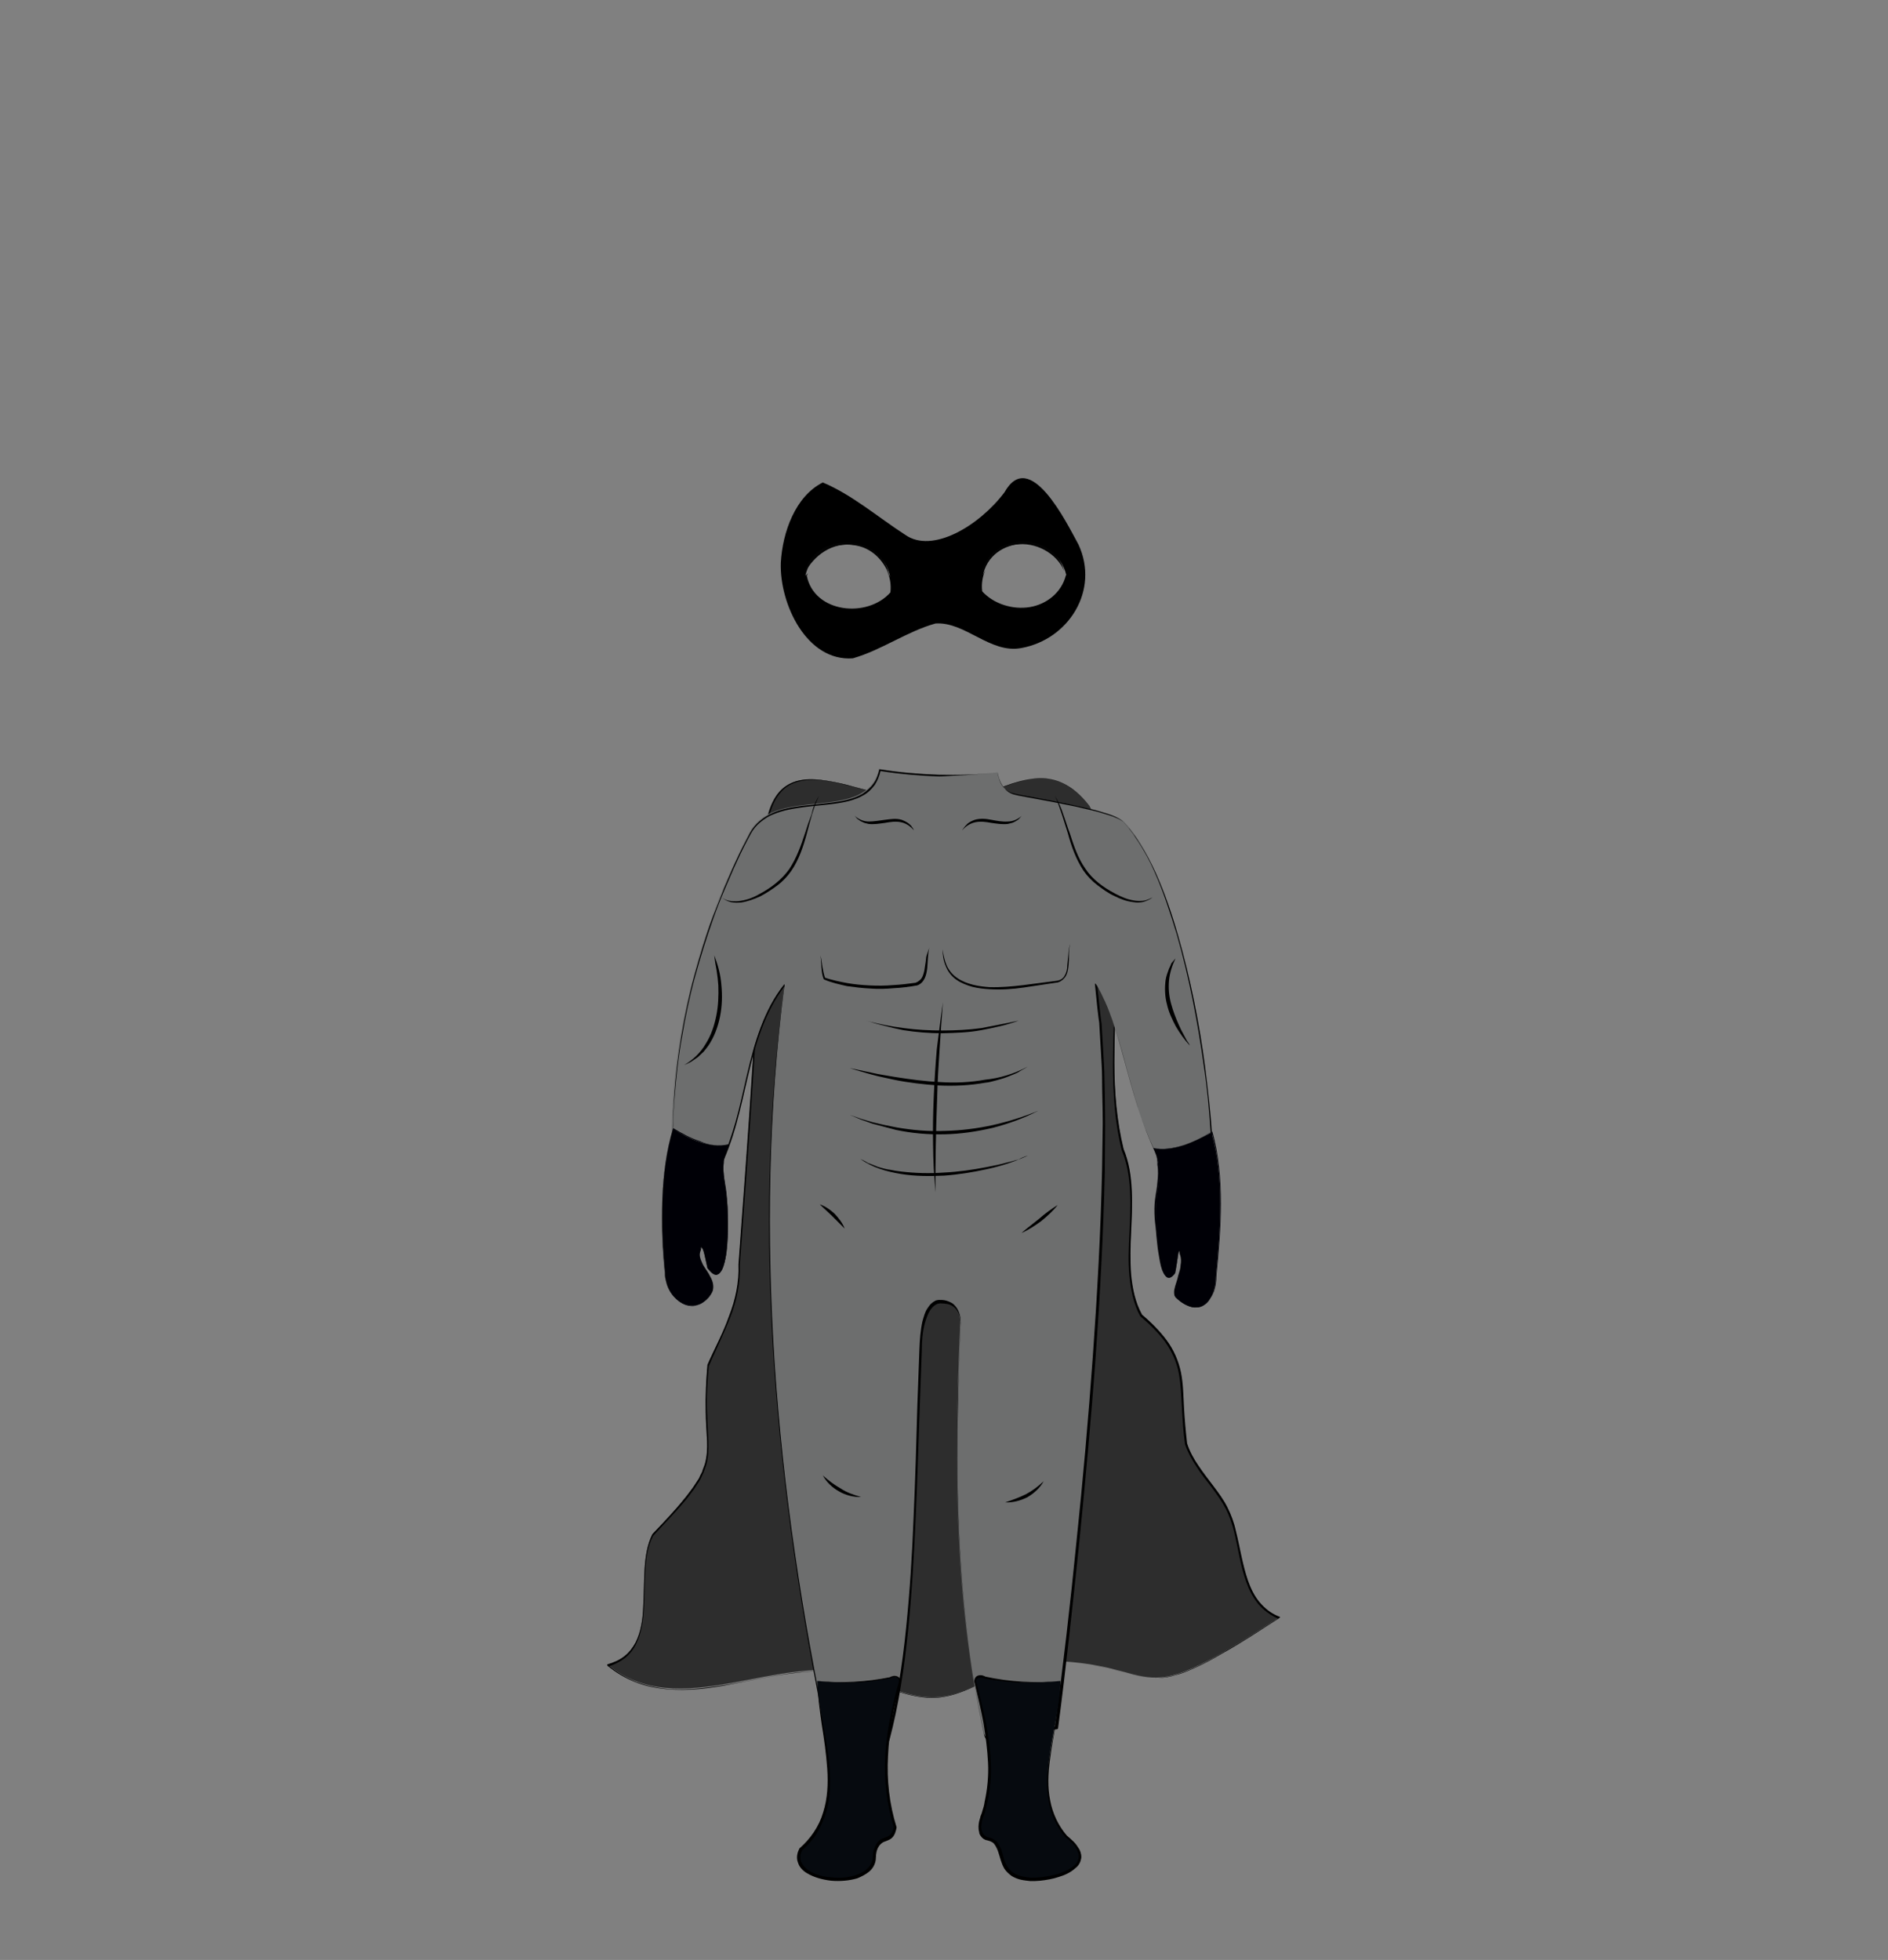 <?xml version="1.0" encoding="utf-8"?>
<!-- Generator: Adobe Illustrator 25.2.0, SVG Export Plug-In . SVG Version: 6.00 Build 0)  -->
<svg version="1.1" id="tenue_x5F_feminine_x5F_7" xmlns="http://www.w3.org/2000/svg" xmlns:xlink="http://www.w3.org/1999/xlink"
	 x="0px" y="0px" viewBox="0 0 553 574" style="enable-background:new 0 0 553 574;" xml:space="preserve">
<rect x="0" y="0" width="553" height="574" fill="#808080" stroke="none"/>
<style type="text/css">
	.st0{fill:none;}
	.st1{fill:#040404;}
	.st2{fill:#FFFFFF;}
	.st3{fill:#2D2D2D;}
	.st4{fill:#6D6E6E;}
	.st5{fill:#000006;}
	.st6{fill:#060A0F;}
</style>
<g id="cadre_8_">
	<rect class="st0" width="553" height="574"/>
</g>
<g>
	<g>
		<path d="M315.9,159.5c-3.6-6.6-14.3-28.5-21.7-15.3c-7.3,9.7-21.1,18.1-29.1,12.4c-7.9-5.1-15.5-11.7-24.1-15.3
			c-8,4-11.8,14.5-12.3,23.5c-0.4,12.1,7.6,29,21.1,28c8.4-2.4,15.9-7.9,24.2-10.2c8.7-0.6,16,8.9,25.1,7.2
			C313,187.3,322.1,172.9,315.9,159.5z M260.8,173.5c-6.7,7.6-22.3,6.1-24.5-4.9c0.1-0.2,0.2-0.4,0.3-0.7c-0.2,0.2-0.4,0.5-0.7,0.7
			c2.6-12.4,22.7-12.1,24.8,0.4c-0.3-0.7-0.7-1.5-1.1-2.2C260.6,168.7,261.1,171,260.8,173.5z M301.6,177.8
			c-5,0.8-10.5-0.9-13.9-4.6c-0.3-2.2,0.1-4.4,0.9-6.2c-0.4,0.7-0.7,1.3-0.8,2c2.1-12.7,21.5-13.1,24.5-0.7c-0.1,0.1,0,0.2,0,0.3
			l-0.1-0.1C310.9,173.6,306.5,177,301.6,177.8z"/>
		<path class="st1" d="M297.4,159.5c5.9-0.9,12.1,2.5,14.3,7.7c-3.3-12.1-22.3-11.2-24.3,1.2C288.9,163.8,292.5,160.1,297.4,159.5z"
			/>
		<path class="st1" d="M311.8,167.8L311.8,167.8l0.1,0.2C311.8,167.9,311.8,167.8,311.8,167.8z"/>
		<path class="st2" d="M311.8,167.7c-0.1-0.2-0.1-0.3-0.2-0.5C311.7,167.4,311.7,167.6,311.8,167.7
			C311.8,167.7,311.8,167.7,311.8,167.7z"/>
		<path class="st1" d="M250.4,159.7c4.8,0.7,8.4,4.3,10,8.7c-2.1-12.5-22.2-12.8-24.8-0.4C238.3,162.7,243.9,158.5,250.4,159.7z"/>
	</g>
	<g>
		<g>
			<path class="st3" d="M319.1,236c16.1,30.2,1.9,68,9.9,100.5c6.2,15.6-2.1,34.4,5.4,48.6c15.2,12.6,10.7,20.2,13.1,37.5
				c2.3,7.5,9,12.7,12.3,19.7c4.8,10.2,2.7,26.3,14.9,31.3c-47.3,31.1-30.7,11.5-74.7,12.8c-21.9,11.1-24.5,15.2-48.6,4
				c-23.4-6.6-52.5,14.4-73.4-2.9c16.3-4.6,7.1-26.9,13.1-38.2c23.6-24.2,13.4-19.9,16.2-49.5c4.3-9.5,9.6-18.6,9.1-29.5
				c3-40.2,5.9-80.4,7.1-120.6c1-42.4,34.2-7.3,61.6-16C298.2,228.9,308.5,222.5,319.1,236z"/>
			<g>
				<path d="M319.1,236c4,7.5,6.2,15.9,7.3,24.2c1,8.5,1,17,0.7,25.5c-0.3,8.5-0.7,17-0.7,25.5c0,8.5,0.7,17.1,2.7,25.3l0,0
					c1.6,3.8,2.2,7.9,2.4,12.1c0.2,4.1,0,8.2-0.2,12.3c-0.2,4.1-0.3,8.2,0,12.3c0.4,4.1,1.2,8.2,3.2,11.8l0,0
					c2.6,2.2,5.1,4.7,7.2,7.5s3.5,6.1,4.2,9.4c0.7,3.5,0.7,6.9,0.9,10.4s0.5,6.9,0.9,10.4l0,0c0.7,2.3,2,4.6,3.3,6.5
					c1.4,2.1,2.9,4,4.4,6c1.5,2,3,4,4.1,6.2c1.1,2.2,2,4.6,2.5,7c1.2,4.8,1.9,9.7,3.5,14.4c0.8,2.3,1.9,4.6,3.4,6.4
					c1.6,1.9,3.5,3.4,5.9,4.3c0.1,0,0.1,0.1,0.1,0.2c0,0,0,0.1-0.1,0.1c-5.6,3.6-11.1,7.3-16.9,10.5c-2.9,1.7-5.8,3.3-8.9,4.6
					c-1.5,0.7-3.1,1.3-4.7,1.7c-1.6,0.5-3.3,0.8-4.9,0.8c-3.4,0.2-6.6-0.7-9.9-1.6c-3.2-0.8-6.4-1.7-9.7-2.2
					c-6.5-1.1-13.2-1.3-19.9-1.1h0.1c-3.8,2-7.6,4-11.6,6c-3.9,1.9-7.8,3.8-12.2,4.5c-4.4,0.7-8.8-0.2-12.9-1.5
					c-4.1-1.3-8.1-3.1-12.1-4.8l0,0c-6.1-1.7-12.4-1.5-18.6-0.7c-6.2,0.7-12.4,2.1-18.6,3.3s-12.5,2-18.8,1.4
					c-3.2-0.3-6.2-0.9-9.2-2.1s-5.7-2.8-8.1-4.8c-0.1-0.1-0.1-0.2,0-0.3l0.1-0.1c1.7-0.5,3.4-1.2,4.8-2.3c1.4-1,2.5-2.5,3.4-4.1
					c1.6-3.2,2.1-6.8,2.2-10.4c0.2-3.5,0.2-7.2,0.4-10.8c0.2-3.5,0.7-7.3,2.3-10.5l0,0c3.2-3.4,6.3-6.6,9.2-10.2
					c0.7-0.8,1.4-1.8,2.1-2.7s1.3-1.9,1.9-2.8c0.4-0.5,0.6-1,0.8-1.5c0.3-0.6,0.6-1,0.7-1.6l0.6-1.6c0.2-0.6,0.3-1.1,0.4-1.7
					c0.4-2.2,0.4-4.6,0.2-6.8c-0.1-2.3-0.3-4.6-0.3-6.9c-0.1-4.6,0.1-9.1,0.5-13.7c0,0,0,0,0-0.1c2.1-4.8,4.6-9.3,6.3-14.2
					c1.9-4.8,3-10,2.8-15.2l0,0c2.9-39.2,5.8-78.3,7.1-117.7c0.1-2.4,0.2-4.9,0.4-7.4c0.2-1.2,0.2-2.4,0.5-3.6l0.4-1.8
					c0.2-0.6,0.4-1.2,0.5-1.8c0.7-2.3,1.8-4.7,3.4-6.4c1.7-1.8,4.1-2.9,6.5-3.2c2.4-0.4,4.9-0.1,7.4,0.3c2.4,0.4,4.8,0.9,7.2,1.6
					c4.8,1.2,9.5,2.6,14.3,3.6c2.4,0.5,4.8,0.9,7.3,1.1c0.7,0.1,1.2,0.1,1.9,0.1l1.9,0.1c1.2,0,2.4,0,3.6-0.2
					c2.4-0.2,4.8-0.7,7.2-1.5l6.9-2.7c2.3-0.9,4.7-1.7,7-2.2c2.4-0.6,4.8-0.8,7.3-0.5c2.4,0.4,4.8,1.4,6.7,2.8
					C315.9,232.3,317.5,234.2,319.1,236z M319.1,236c-1.6-1.9-3.2-3.7-5.2-5.1c-2-1.4-4.3-2.4-6.7-2.8c-2.4-0.4-4.9-0.1-7.3,0.5
					c-2.4,0.6-4.8,1.4-7,2.2l-6.9,2.7c-2.3,0.7-4.8,1.3-7.2,1.5c-1.2,0.2-2.4,0.1-3.6,0.2l-1.9-0.1c-0.7,0-1.2-0.1-1.9-0.1
					c-2.4-0.2-4.8-0.7-7.3-1.1c-4.8-1-9.5-2.3-14.3-3.5c-2.4-0.6-4.8-1.2-7.2-1.6c-2.4-0.4-4.8-0.6-7.3-0.2s-4.8,1.4-6.4,3.2
					c-1.7,1.8-2.7,4.1-3.4,6.4c-0.2,0.6-0.4,1.2-0.5,1.8l-0.4,1.8c-0.3,1.2-0.3,2.4-0.5,3.6c-0.2,2.4-0.3,4.9-0.4,7.4
					c-1.2,39.3-4.1,78.5-7,117.7l0,0c0.2,5.2-0.9,10.4-2.8,15.3c-1.9,4.8-4.2,9.5-6.3,14.3v-0.1c-0.4,4.6-0.7,9.1-0.5,13.7
					c0.1,2.3,0.2,4.6,0.3,6.9c0.1,2.2,0.2,4.6-0.2,6.9c-0.1,0.6-0.2,1.1-0.4,1.7l-0.6,1.7c-0.2,0.6-0.5,1-0.7,1.6
					c-0.3,0.6-0.5,1-0.8,1.5c-0.7,0.9-1.2,2-2,2.9c-0.7,0.9-1.4,1.9-2.1,2.7c-2.9,3.5-6.2,6.8-9.3,10.2l0,0
					c-1.7,3.2-2.1,6.8-2.3,10.4c-0.2,3.5-0.2,7.2-0.4,10.8c-0.2,3.5-0.7,7.3-2.3,10.5c-0.8,1.7-2,3.1-3.4,4.2
					c-1.5,1.1-3.2,1.9-4.8,2.4l0.1-0.4c2.4,2,5.1,3.6,8,4.8c2.9,1.1,6,1.8,9.1,2.1c6.2,0.6,12.5-0.4,18.7-1.4
					c6.2-1.1,12.3-2.5,18.6-3.3c6.2-0.7,12.7-0.9,18.8,0.7l0,0c3.9,1.8,7.9,3.5,12,4.8c4.1,1.3,8.4,2.1,12.7,1.5
					c4.3-0.7,8.2-2.5,12.1-4.4c3.9-2,7.7-4,11.6-6h0.1c6.6-0.2,13.3,0,19.9,1.1c3.3,0.6,6.5,1.3,9.7,2.2c3.2,0.8,6.4,1.8,9.7,1.6
					c1.7-0.1,3.3-0.4,4.8-0.8c1.6-0.5,3.2-1,4.7-1.7c3.1-1.3,6-2.9,8.9-4.6c5.8-3.3,11.4-6.9,16.9-10.5v0.3c-2.3-1-4.4-2.5-6-4.4
					c-1.6-2-2.7-4.2-3.5-6.5c-1.7-4.7-2.3-9.6-3.5-14.5c-0.6-2.4-1.4-4.8-2.5-6.9c-1.1-2.1-2.6-4.2-4.1-6.2c-1.5-2-3.1-3.9-4.4-6
					c-1.4-2.1-2.6-4.3-3.4-6.6l0,0c-0.5-3.5-0.7-6.9-0.9-10.4s-0.3-6.9-0.9-10.3s-2.1-6.6-4.1-9.4c-2.1-2.8-4.6-5.2-7.2-7.4l0,0
					c-2-3.6-2.8-7.8-3.2-11.9c-0.4-4.1-0.2-8.2,0-12.3c0.2-4.1,0.4-8.2,0.2-12.3c-0.2-4.1-0.8-8.2-2.4-12l0,0
					c-2.1-8.3-2.6-16.8-2.6-25.3c0-8.5,0.5-17,0.7-25.5c0.3-8.5,0.4-17-0.7-25.5C325.4,251.9,323.1,243.6,319.1,236z"/>
			</g>
		</g>
		<g>
			<path class="st4" d="M292.2,226.2c0.6,3,2.1,6.1,5.4,6.5c14.4,2.6,28.9,5.2,31.5,7.8c16.3,16.4,24.9,69.6,25.8,92.8
				c0.2,4.8-9.7,7.1-15.1,6.8c-9.7-18-11-39.6-18.9-52c8.8,57.1-9.1,200.6-11.6,217.6c-5,0.5-19.1,8.7-21.2,2.1
				c-8.6-40.5-8.7-78.1-6.9-119.4c0.2-4.7-1.5-7.7-6.2-7.5c-4,0.3-5.2,8.5-5.4,12.5c-1.6,42.4-1.6,86.4-9.5,115.7
				c-5.5,1.2-12.8,0.7-17.7,0.2c-15.2-72.3-22.2-147.9-12.7-221c-11.8,15.4-10.5,36.1-19.4,53.8c-5.9-1.8-8.1,0-13.5-3.2
				c-1.1-32.5,7.7-66.9,23-95.7c8.2-13.3,34.1-1.9,37.6-18.1C268.4,227.1,281.3,227.5,292.2,226.2z"/>
			<path d="M292.2,226.2c0.3,1.6,0.8,3.2,1.9,4.5c0.5,0.7,1.1,1.2,1.9,1.6c0.7,0.4,1.6,0.5,2.3,0.7l9.7,1.8c3.3,0.7,6.4,1.2,9.6,2
				c1.6,0.4,3.2,0.7,4.8,1.2s3.2,0.9,4.7,1.6c0.7,0.3,1.5,0.7,2.1,1.3c0.6,0.7,1.1,1.2,1.7,1.9c0.5,0.7,1,1.3,1.5,2s0.9,1.3,1.4,2.1
				c1.8,2.8,3.3,5.7,4.7,8.7c2.7,6,4.8,12.2,6.6,18.5c3.6,12.6,6.2,25.5,7.9,38.5c0.8,6.5,1.6,13.1,2,19.6l0.1,1.2
				c0,0.4,0.1,0.8,0,1.2c-0.1,0.8-0.6,1.6-1.1,2.1c-1.2,1.2-2.7,2-4.2,2.5c-3.1,1.1-6.4,1.6-9.7,1.5c0,0,0,0-0.1,0
				c-4.4-8.2-7.1-17.2-9.5-26c-1.2-4.5-2.4-9-3.8-13.3c-1.4-4.4-3.1-8.8-5.5-12.7l0.2-0.1l0.7,6.8l0.4,3.4c0.1,0.6,0.2,1.1,0.2,1.7
				l0.1,1.7l0.4,6.8c0.1,2.2,0.3,4.6,0.3,6.8c0.1,4.6,0.2,9.1,0.2,13.6l-0.1,13.6c-0.4,18.2-1.4,36.4-2.7,54.5
				c-1.3,18.2-3,36.3-4.8,54.4c-1.9,18.1-3.8,36.2-6.2,54.3c0,0.1-0.1,0.1-0.2,0.2l0,0c-1.9,0.2-3.6,0.9-5.5,1.6
				c-1.8,0.7-3.6,1.3-5.4,1.9c-1.9,0.6-3.7,1-5.7,1.1c-0.9,0-2,0-2.9-0.5c-0.9-0.4-1.6-1.3-1.9-2.2l0,0c-4.6-21.4-6.9-43.2-7.6-65
				c-0.4-10.9-0.4-21.8-0.1-32.7c0.1-5.5,0.3-10.9,0.5-16.4l0.2-4.1c0.1-1.4,0.1-2.7-0.1-4c-0.2-1.3-0.8-2.6-1.9-3.4
				c-0.6-0.4-1.1-0.7-1.8-0.8c-0.7-0.1-1.3-0.2-2-0.2c-1.3,0-2.3,0.9-3.1,2.1c-0.7,1.1-1.1,2.4-1.5,3.7c-0.7,2.6-0.9,5.3-0.9,8.1
				l-0.6,16.4c-0.4,10.9-0.7,21.8-1.2,32.7c-0.5,10.9-1.1,21.8-2.2,32.7c-1.1,10.9-2.7,21.7-5.5,32.3c0,0.1-0.1,0.1-0.2,0.1
				c-2.9,0.7-5.9,0.7-8.9,0.7s-6-0.3-8.9-0.7c-0.1,0-0.2-0.1-0.2-0.2c-7.6-36.3-13.1-73-15.6-110s-1.9-74.2,3-111l0.2,0.1
				c-2.9,3.8-5.1,8.1-6.8,12.6c-1.7,4.5-2.9,9.1-4,13.8s-2.1,9.3-3.4,14c-1.3,4.7-2.9,9.1-5,13.5c0,0-0.1,0.1-0.1,0
				c-1.1-0.4-2.2-0.6-3.4-0.7c-1.1-0.2-2.3-0.2-3.4-0.3c-1.1-0.1-2.3-0.3-3.4-0.7c-1.1-0.4-2.1-0.8-3.2-1.5c0,0,0,0,0-0.1
				c-0.2-6-0.1-12,0.4-18s1.1-11.9,2.2-17.8c1-5.9,2.2-11.7,3.8-17.5c1.6-5.8,3.4-11.6,5.4-17.2c1-2.8,2.1-5.6,3.3-8.4
				c1.2-2.7,2.3-5.5,3.6-8.2c1.2-2.7,2.6-5.4,4-8c0.7-1.3,1.7-2.5,2.8-3.4s2.4-1.8,3.8-2.3c2.8-1.2,5.8-1.7,8.8-2.1c3-0.4,6-0.6,9-1
				c3-0.4,6-1,8.6-2.5c1.3-0.7,2.4-1.8,3.3-3c0.8-1.2,1.4-2.7,1.7-4.1l0,0c5.7,0.9,11.5,1.4,17.3,1.6
				C280.6,227.1,286.4,226.9,292.2,226.2z M292.2,226.2c-5.8,0.7-11.6,0.8-17.3,0.7c-5.8-0.2-11.6-0.7-17.3-1.6l0,0
				c-0.4,1.5-0.8,2.9-1.7,4.1c-0.8,1.2-2,2.2-3.3,3.1c-2.6,1.5-5.6,2.1-8.6,2.5c-3,0.4-6,0.7-9,1c-3,0.4-6,0.9-8.7,2.1
				c-2.7,1.2-5.2,3.2-6.6,5.8c-1.4,2.7-2.8,5.3-4,8c-1.3,2.7-2.4,5.5-3.6,8.2c-1.1,2.8-2.2,5.6-3.3,8.4c-2.1,5.6-3.8,11.4-5.4,17.2
				c-1.6,5.8-2.8,11.7-3.8,17.5c-1,5.9-1.7,11.8-2.1,17.8s-0.6,11.9-0.4,18V339c1,0.6,2.1,1.1,3.2,1.4c1.1,0.4,2.2,0.6,3.4,0.7
				c1.1,0.1,2.3,0.2,3.4,0.3c1.1,0.2,2.3,0.4,3.4,0.7h-0.1c2.1-4.3,3.7-8.9,5-13.4c1.3-4.6,2.3-9.3,3.4-14c1.1-4.7,2.3-9.3,4-13.8
				c1.7-4.5,3.9-8.9,6.9-12.6c0,0,0.1-0.1,0.1,0v0.1c-4.8,36.7-5.3,73.9-2.9,111c2.5,37,8,73.7,15.7,109.9l-0.2-0.2
				c2.9,0.4,5.9,0.6,8.9,0.6s6-0.2,8.8-0.7l-0.2,0.1c2.7-10.5,4.4-21.4,5.5-32.3c1.1-10.8,1.8-21.7,2.2-32.6
				c0.5-10.9,0.8-21.8,1.1-32.7l0.6-16.4c0.1-2.7,0.3-5.5,0.9-8.2c0.4-1.3,0.7-2.7,1.5-3.8c0.4-0.6,0.8-1.2,1.4-1.6
				c0.3-0.3,0.7-0.4,0.9-0.6c0.4-0.1,0.7-0.2,1-0.2c0.7,0,1.4,0,2.1,0.2c0.7,0.2,1.4,0.5,2,0.9c1.1,0.9,1.8,2.2,2.1,3.6
				c0.3,1.4,0.2,2.8,0.1,4.1l-0.2,4.1c-0.2,5.5-0.4,10.9-0.6,16.4c-0.3,10.9-0.3,21.8,0.1,32.7c0.7,21.8,3,43.6,7.6,65l0,0
				c0.3,0.8,0.8,1.6,1.7,2.1c0.8,0.4,1.8,0.5,2.7,0.4c1.9-0.1,3.7-0.6,5.6-1.1c1.9-0.6,3.6-1.2,5.4-1.9c1.8-0.7,3.6-1.3,5.6-1.6
				l-0.2,0.2c2.4-18,4.5-36.1,6.3-54.3c1.9-18.1,3.5-36.3,4.8-54.4c1.3-18.2,2.3-36.4,2.7-54.5l0.2-13.6c0-4.6-0.2-9.1-0.2-13.6
				c0-2.2-0.2-4.6-0.3-6.8l-0.4-6.8l-0.1-1.7c0-0.6-0.1-1.1-0.2-1.7l-0.4-3.4l-0.7-6.8c0,0,0-0.1,0.1-0.1h0.1
				c2.4,3.9,4.1,8.3,5.6,12.7c1.4,4.4,2.6,8.9,3.8,13.3c2.4,8.9,5.1,17.8,9.5,26h-0.1c3.3,0.2,6.5-0.4,9.6-1.4
				c1.5-0.6,3.1-1.3,4.2-2.4c0.6-0.6,1-1.3,1.1-2.1c0.1-0.8,0-1.6,0-2.4c-0.4-6.5-1-13.1-2-19.6c-1.8-13-4.3-25.9-7.9-38.5
				c-1.9-6.2-3.9-12.5-6.6-18.5c-1.3-3-2.9-5.9-4.7-8.7c-0.5-0.7-0.9-1.3-1.4-2.1c-0.5-0.7-1-1.3-1.5-2c-0.6-0.7-1.1-1.2-1.7-1.9
				c-0.7-0.6-1.3-0.9-2.1-1.3c-1.5-0.7-3.1-1.1-4.7-1.6s-3.2-0.8-4.8-1.2c-3.2-0.7-6.4-1.4-9.6-2l-9.7-1.8c-0.8-0.2-1.6-0.3-2.3-0.7
				c-0.7-0.4-1.4-0.9-1.9-1.6C293,229.4,292.4,227.8,292.2,226.2z"/>
		</g>
		<g>
			<path d="M267.7,243.2c-1-1.2-2.3-2.1-3.8-2.4c-1.5-0.3-3.1-0.1-4.7,0.2c-1.6,0.2-3.2,0.5-4.8,0.3c-0.4-0.1-0.8-0.2-1.2-0.3
				c-0.4-0.2-0.7-0.3-1.1-0.5c-0.4-0.3-0.7-0.5-1-0.7c-0.3-0.3-0.6-0.7-0.8-0.9c1.2,1.1,2.7,1.7,4.2,1.7s3.1-0.3,4.7-0.5
				c1.6-0.2,3.3-0.5,4.9,0c0.8,0.3,1.6,0.7,2.2,1.2c0.3,0.3,0.7,0.6,0.8,0.9C267.4,242.5,267.5,242.8,267.7,243.2z"/>
		</g>
		<g>
			<path d="M281.8,243.2c0.2-0.4,0.5-0.7,0.7-1s0.6-0.6,0.8-0.9c0.7-0.6,1.4-0.9,2.2-1.2c1.7-0.5,3.4-0.3,4.9,0
				c1.6,0.3,3.2,0.6,4.7,0.5c1.5,0,3-0.6,4.2-1.7c-0.3,0.3-0.6,0.7-0.8,0.9c-0.3,0.3-0.7,0.5-1,0.7c-0.4,0.2-0.7,0.4-1.1,0.5
				c-0.4,0.1-0.8,0.2-1.2,0.3c-1.7,0.2-3.3-0.1-4.8-0.3c-1.6-0.3-3.2-0.5-4.7-0.2C284.2,241.1,282.8,242,281.8,243.2z"/>
		</g>
		<g>
			<path d="M209.2,279.8c1.1,2.8,1.9,5.8,2.1,8.8c0.3,3,0.2,6.1-0.4,9.1c-0.6,3-1.7,6-3.4,8.5c-0.5,0.7-0.9,1.2-1.4,1.8l-1.7,1.6
				l-1.9,1.3c-0.7,0.4-1.3,0.7-2.1,1c2.6-1.5,4.8-3.6,6.3-6.2c1.6-2.5,2.5-5.3,3.1-8.2s0.7-5.9,0.6-8.9l-0.2-2.2l-0.3-2.2
				c-0.1-0.7-0.3-1.5-0.4-2.2L209.2,279.8z"/>
		</g>
		<g>
			<path d="M309,233.1c1,1.7,1.8,3.4,2.4,5.3c0.7,1.9,1.2,3.7,1.9,5.5c1.2,3.7,2.4,7.4,4.6,10.5c2.1,3.2,5.3,5.5,8.7,7.3
				c1.7,0.9,3.5,1.7,5.4,2c0.9,0.2,1.9,0.2,2.9,0.1c0.9-0.1,1.9-0.6,2.7-1c-0.7,0.6-1.7,1-2.6,1.3c-0.9,0.2-2,0.3-3,0.1
				c-2-0.2-3.8-0.9-5.6-1.8c-1.8-0.8-3.4-2-5-3.2s-3-2.7-4.1-4.3c-2.2-3.4-3.5-7.1-4.5-10.8C311.6,240.4,310.6,236.7,309,233.1z"/>
		</g>
		<g>
			<path d="M239.9,233.1c-1.7,3.5-2.6,7.3-3.6,11.1c-1,3.7-2.3,7.6-4.5,10.8c-1.1,1.6-2.5,3.1-4.1,4.3c-1.6,1.2-3.3,2.3-5,3.2
				c-1.8,0.8-3.6,1.5-5.6,1.8c-1,0.1-2,0.1-3-0.1c-0.9-0.2-1.9-0.7-2.6-1.3c0.8,0.6,1.7,0.9,2.7,1c0.9,0.1,1.9,0.1,2.9-0.1
				c1.9-0.3,3.7-1,5.4-2c3.4-1.8,6.5-4.2,8.7-7.3c2.1-3.2,3.4-6.8,4.6-10.5c0.6-1.9,1.2-3.7,1.9-5.5
				C238.1,236.6,238.8,234.8,239.9,233.1z"/>
		</g>
		<g>
			<path d="M344.3,280.7c-1,2.1-1.7,4.3-1.9,6.5c-0.2,2.2,0,4.5,0.6,6.7c0.6,2.2,1.4,4.3,2.3,6.3l0.7,1.5l0.8,1.5l0.8,1.5
				c0.3,0.5,0.7,0.9,0.9,1.5c-1.6-1.7-2.9-3.6-4.1-5.6c-1.1-2.1-2.1-4.2-2.6-6.5c-0.6-2.2-0.7-4.7-0.4-7c0.1-0.6,0.2-1.1,0.4-1.7
				c0.2-0.6,0.4-1.1,0.6-1.7c0.3-0.6,0.5-1,0.7-1.6C343.6,281.6,343.9,281.1,344.3,280.7z"/>
		</g>
		<g>
			<path d="M272.3,277.4c-0.4,0.9-0.4,2-0.5,3c-0.1,1-0.1,2.1-0.2,3c-0.1,1-0.3,2.1-0.7,3c-0.4,0.9-1.2,1.9-2.3,2.2l0,0l0,0
				c-2.2,0.4-4.6,0.7-6.8,0.8c-2.2,0.2-4.6,0.3-6.9,0.1c-2.3-0.1-4.6-0.4-6.8-0.7c-2.2-0.5-4.5-1-6.6-1.9l0,0
				c-0.1,0-0.1-0.1-0.2-0.1c-0.5-1.1-0.6-2.3-0.7-3.5c-0.1-1.1-0.1-2.3-0.3-3.5c0.3,1.1,0.4,2.2,0.6,3.4c0.2,1.1,0.4,2.2,0.8,3.3
				l-0.2-0.2c2.1,0.7,4.4,1.2,6.6,1.6c2.2,0.4,4.5,0.6,6.7,0.7c2.2,0.1,4.5,0.1,6.8-0.1c2.2-0.1,4.5-0.4,6.7-0.7h-0.1
				c0.8-0.3,1.6-0.9,2-1.8s0.6-1.9,0.7-2.8c0.2-1,0.3-2,0.4-3C271.6,279.4,271.8,278.4,272.3,277.4z"/>
		</g>
		<g>
			<path d="M313.5,276.4c-0.3,0.9-0.4,2-0.4,3c0,1,0,2.1-0.1,3.1c-0.1,1-0.2,2.1-0.7,3.1c-0.2,0.5-0.6,0.9-1,1.3
				c-0.2,0.2-0.5,0.3-0.7,0.5l-0.7,0.3l0,0l0,0c-3.3,0.5-6.6,1-10,1.5s-6.7,0.7-10.1,0.5c-1.7-0.1-3.4-0.3-5-0.7
				c-1.7-0.5-3.3-1.1-4.7-2.1c-1.4-1-2.5-2.4-3.1-4c-0.7-1.6-0.9-3.3-0.9-4.9c0.2,1.7,0.6,3.4,1.2,4.8c0.7,1.5,1.8,2.8,3.2,3.7
				c1.3,0.9,2.9,1.5,4.5,1.9c1.6,0.4,3.3,0.6,4.8,0.7c3.4,0.1,6.6-0.2,10-0.6c3.4-0.4,6.6-0.9,10-1.3l0,0c0.9-0.2,1.7-0.7,2.1-1.6
				c0.5-0.8,0.7-1.9,0.7-2.8c0.1-1,0.2-2.1,0.3-3C313,278.4,313.1,277.3,313.5,276.4z"/>
		</g>
		<g>
			<path d="M298.4,298.9c-3.5,1.3-7.3,2.1-11,2.8c-3.7,0.7-7.6,0.8-11.4,0.9c-3.8,0-7.6-0.3-11.4-0.9l-2.8-0.6l-2.8-0.7l-2.7-0.7
				c-0.9-0.3-1.8-0.6-2.7-0.8c0.9,0.2,1.9,0.5,2.8,0.7l2.8,0.6l2.8,0.5l2.8,0.4c3.7,0.5,7.5,0.7,11.3,0.7c3.7,0,7.6-0.2,11.3-0.7
				C291,300.4,294.8,299.7,298.4,298.9z"/>
		</g>
		<g>
			<path d="M301,312.4c-0.9,0.6-2,1.1-2.9,1.7c-1,0.5-2.1,0.9-3.1,1.3c-1,0.4-2.1,0.7-3.2,1c-1.1,0.3-2.1,0.6-3.3,0.7
				c-4.5,0.8-9,1-13.4,0.8c-4.5-0.3-9-0.8-13.3-1.7c-2.2-0.5-4.4-0.9-6.5-1.5c-2.1-0.6-4.3-1.2-6.4-1.9l3.3,0.7l3.3,0.7
				c2.1,0.5,4.4,0.8,6.6,1.2c4.4,0.7,8.9,1.3,13.2,1.5c4.5,0.3,8.9,0.1,13.3-0.7C292.7,315.8,297,314.5,301,312.4z"/>
		</g>
		<g>
			<path d="M304.1,325.3c-4.2,2.2-8.7,3.8-13.3,5c-4.7,1.1-9.4,1.8-14.2,1.9c-4.8,0.1-9.5-0.3-14.2-1.3L259,330l-3.4-0.9l-3.4-1.2
				l-3.3-1.4l3.4,1.2l3.4,1l3.5,0.8l3.5,0.7c4.7,0.8,9.3,1.2,14.1,1c4.7-0.1,9.4-0.7,14-1.7C295.2,328.5,299.8,327.1,304.1,325.3z"
				/>
		</g>
		<g>
			<path d="M301.1,338.4c-3.8,1.8-7.9,3.1-12,4c-4.1,0.9-8.4,1.6-12.6,1.9c-4.2,0.2-8.5,0.2-12.7-0.5c-4.2-0.7-8.4-1.9-11.8-4.4
				l1.4,0.7c0.5,0.3,0.9,0.6,1.4,0.7l1.5,0.6c0.3,0.1,0.5,0.2,0.7,0.3l0.7,0.2c1,0.3,2.1,0.6,3.1,0.7c1,0.2,2.1,0.4,3.1,0.5
				c4.2,0.5,8.4,0.6,12.6,0.3c4.2-0.2,8.4-0.8,12.5-1.6c2.1-0.4,4.1-0.8,6.2-1.4c1-0.2,2.1-0.6,3.1-0.8
				C299.1,339.1,300.1,338.7,301.1,338.4z"/>
		</g>
		<g>
			<path d="M276.2,293.5c-0.4,4.7-0.7,9.3-1,13.9c-0.3,4.7-0.6,9.3-0.7,13.9c-0.2,4.7-0.3,9.3-0.4,13.9c0,2.3-0.1,4.7-0.1,7v7
				c-0.2-2.3-0.3-4.7-0.5-7c-0.1-2.3-0.2-4.7-0.2-7c-0.1-4.7,0-9.3,0.2-14c0.2-4.7,0.5-9.3,0.9-14
				C275,302.7,275.5,298.1,276.2,293.5z"/>
		</g>
		<g>
			<path d="M309.8,352.9c-1.4,1.8-3.1,3.3-4.8,4.7c-1.8,1.3-3.7,2.6-5.8,3.5c1.7-1.5,3.5-2.8,5.2-4.2
				C306.1,355.4,307.9,354.1,309.8,352.9z"/>
		</g>
		<g>
			<path d="M247.4,359.8c-1.2-1.2-2.4-2.4-3.6-3.6c-1.2-1.2-2.4-2.2-3.7-3.5c1.7,0.6,3.1,1.6,4.4,2.8
				C245.7,356.8,246.8,358.2,247.4,359.8z"/>
		</g>
		<g>
			<path class="st5" d="M337.8,336.2c2.2,4.7,1.9,8.3,1.1,13.1c-0.5,3.2-0.6,6.4-0.2,9.6c0.7,6.5,1.3,19.6,5.5,14
				c0.7-3,1-9.2,1.6-5.3c1.6,3.7-3.1,10.4-1.4,12.4c6.4,6.2,11.7,1.6,11.7-6.1c1.3-13.8,2.6-29-1.3-42.2
				C350.1,334.2,343.4,337.6,337.8,336.2z"/>
			<path class="st5" d="M337.8,336.2c0.7,1.6,1.3,3.3,1.6,4.9c0.3,1.7,0.2,3.5,0,5.2c-0.2,1.8-0.6,3.5-0.7,5.1
				c-0.2,1.7-0.2,3.5-0.1,5.2c0.1,1.8,0.3,3.5,0.5,5.2c0.2,1.7,0.4,3.5,0.6,5.1c0.3,1.7,0.6,3.5,1.1,5c0.2,0.4,0.3,0.8,0.6,1.1
				c0.2,0.4,0.6,0.7,0.9,0.8c0.4,0.1,0.8-0.1,1.1-0.4c0.4-0.3,0.7-0.6,0.8-0.9l0,0c0.3-1.3,0.5-2.6,0.7-4c0.1-0.7,0.2-1.3,0.3-2
				c0-0.2,0.1-0.4,0.2-0.5c0,0,0-0.1,0.1-0.1h0.1l0.1,0.1c0.1,0.1,0.1,0.2,0.1,0.3c0.1,0.4,0.1,0.7,0.2,1l0,0c0.5,1,0.4,2.1,0.3,3.2
				c-0.2,1-0.5,2.1-0.7,3.1c-0.3,1-0.7,2.1-0.9,3.1c-0.1,0.5-0.3,1-0.3,1.6c0,0.6,0,1,0.4,1.4l0,0c1.1,1,2.3,2.1,3.8,2.5
				c1.4,0.6,3.1,0.5,4.4-0.4c1.3-0.8,2.1-2.2,2.6-3.6c0.5-1.5,0.7-3,0.7-4.6l0,0l0,0c0.7-7.1,1.3-14.1,1.3-21.2s-0.6-14.2-2.5-21
				l0,0c-2.6,1.5-5.2,2.9-8.1,3.9C343.8,336.3,340.7,336.8,337.8,336.2z M337.8,336.2c3,0.7,6.1,0.2,8.9-0.8
				c2.8-0.9,5.5-2.4,8.1-3.9l0,0l0,0c2,6.8,2.6,14,2.6,21.1c0,7.1-0.7,14.2-1.3,21.3l0,0c0,1.6-0.2,3.2-0.7,4.6
				c-0.5,1.5-1.4,2.9-2.7,3.7c-0.7,0.5-1.4,0.7-2.2,0.7c-0.8,0.1-1.6-0.1-2.3-0.4c-1.5-0.6-2.8-1.5-3.9-2.6l0,0l0,0
				c-0.4-0.5-0.4-1-0.4-1.6c0-0.6,0.2-1,0.3-1.6c0.3-1,0.7-2.1,0.9-3.1c0.3-1,0.7-2.1,0.7-3.1c0.2-1,0.2-2.1-0.2-3.1l0,0l0,0
				c-0.1-0.6-0.3-1.9-0.5-0.7c-0.1,0.7-0.2,1.3-0.3,2c-0.2,1.3-0.4,2.7-0.7,4l0,0l0,0c-0.3,0.4-0.6,0.7-0.9,0.9
				c-0.4,0.3-0.7,0.5-1.2,0.4c-0.5-0.1-0.7-0.5-1-0.8c-0.2-0.4-0.4-0.7-0.6-1.2c-0.6-1.7-0.8-3.4-1.1-5.1c-0.3-1.7-0.4-3.5-0.6-5.1
				c-0.1-1.8-0.4-3.5-0.5-5.2c-0.1-1.8-0.1-3.5,0.1-5.2s0.6-3.5,0.7-5.1c0.2-1.7,0.3-3.5,0-5.2C339.1,339.3,338.5,337.7,337.8,336.2
				z"/>
		</g>
		<g>
			<path class="st5" d="M213.5,335.1c-3.2,6.6-0.7,11.6-0.4,18.5c0.5,11.9-0.7,24.7-5.9,17.6c-0.7-3-1.7-8.5-2.2-4.6
				c-1.6,3.7,5.8,8,3.3,12.2c-4.5,7.7-13.6,1.8-13.5-6c-1.3-13.8-1.6-29.1,2.3-42.2C201.7,333.5,207.8,336.5,213.5,335.1z"/>
			<path class="st5" d="M213.5,335.1c-0.7,1.6-1.3,3.4-1.5,5.1c-0.2,1.8-0.1,3.5,0.2,5.3c0.3,1.8,0.6,3.5,0.7,5.3s0.3,3.5,0.3,5.3
				c0.1,3.5,0,7.2-0.4,10.7c-0.3,1.8-0.6,3.5-1.4,5.2c-0.2,0.4-0.6,0.7-0.9,0.9c-0.5,0.2-0.9,0.2-1.3,0c-0.8-0.4-1.4-1.1-2-1.9l0,0
				l0,0l-0.8-3.8c-0.2-0.7-0.3-1.3-0.6-1.9c-0.1-0.1-0.2-0.3-0.2-0.3c-0.1,0.1-0.2,0.2-0.2,0.4c-0.1,0.3-0.1,0.7-0.2,0.9l0,0l0,0
				c-0.3,0.7-0.3,1.4-0.1,2.1c0.2,0.7,0.5,1.3,0.8,2c0.7,1.2,1.6,2.3,2.2,3.6c0.7,1.2,1.1,2.8,0.6,4.2c-0.6,1.3-1.5,2.4-2.7,3.3
				s-2.7,1.1-4.1,0.8c-1.4-0.3-2.7-1-3.8-2c-2.1-2-3.4-4.8-3.4-7.6l0,0c-0.7-7.1-1-14.2-0.7-21.3c0.3-7.1,1.1-14.2,3.2-21l0,0l0,0
				c2.5,1.5,5,2.9,7.8,3.8C207.6,335.4,210.6,335.8,213.5,335.1z M213.5,335.1c-2.8,0.7-5.9,0.3-8.6-0.7c-2.8-0.9-5.3-2.3-7.8-3.7
				l0,0c-2,6.8-2.8,13.9-3.1,21c-0.3,7.1,0.2,14.2,0.8,21.3l0,0l0,0c0,2.8,1.2,5.6,3.3,7.5c1,0.9,2.3,1.7,3.6,1.9
				c1.4,0.3,2.8,0,4-0.7c1.1-0.7,2.1-2,2.6-3.2c0.6-1.3,0.1-2.8-0.6-4s-1.5-2.4-2.2-3.6c-0.4-0.7-0.7-1.3-0.8-2
				c-0.2-0.7-0.2-1.5,0.1-2.1l0,0c0.1-0.3,0.1-0.7,0.2-0.9c0.1-0.2,0.1-0.3,0.3-0.5c0.1-0.1,0.3,0,0.3,0.1c0.1,0.1,0.1,0.2,0.2,0.2
				c0.3,0.6,0.5,1.2,0.6,1.9l0.8,3.8l0,0c0.6,0.7,1.1,1.4,1.9,1.8c0.4,0.2,0.8,0.3,1.2,0c0.4-0.2,0.7-0.6,0.9-0.9
				c0.8-1.6,1.1-3.4,1.4-5.1c0.5-3.5,0.5-7.2,0.5-10.7c0-1.8-0.1-3.5-0.3-5.3c-0.2-1.8-0.6-3.5-0.7-5.3c-0.3-1.8-0.4-3.5-0.2-5.3
				C212.2,338.5,212.6,336.7,213.5,335.1z"/>
		</g>
		<g>
			<path class="st6" d="M239.4,492.3c0.7,16.5,9.9,36.3-4.8,49.3c-4.8,9.5,20.1,12.4,21.4,3.2c0.3-8.6,5.3-3.7,6.2-9.5
				c-4.4-13.7-2.7-28.1,1.1-41.9c0.7-2-0.9-2.8-2.6-2.1C253.7,492.8,246.4,493.1,239.4,492.3z"/>
			<path d="M239.4,492.3c0.5,8.7,3,17.1,3.6,25.7c0.3,4.3,0.2,8.8-1.1,13c-0.7,2.1-1.6,4.1-2.7,6c-1.2,1.9-2.7,3.5-4.3,4.9l0.1-0.1
				c-0.6,1-0.7,2.2-0.4,3.3c0.4,1,1.2,2,2.1,2.6c2,1.3,4.5,2,6.9,2.1c2.4,0.3,4.9,0.1,7.2-0.7c1.1-0.4,2.2-0.9,3.1-1.7
				c0.8-0.7,1.5-1.8,1.7-2.9v0.1l0.1-1.6c0.1-0.6,0.1-1,0.4-1.6c0.3-1,0.9-2.1,1.9-2.7c1-0.6,2.1-0.7,2.7-1.3
				c0.7-0.6,0.9-1.5,1.1-2.4v0.2c-2.1-6.8-2.9-14-2.5-21.1c0.4-7.1,1.9-14.1,3.8-20.9l0,0l0,0c0.3-0.7,0.3-1.4-0.3-1.8
				c-0.6-0.4-1.3-0.3-2,0.1l0,0l0,0C253.7,492.9,246.4,493.2,239.4,492.3z M239.4,492.3c7.1,0.7,14.3,0.3,21.3-1.1h-0.1
				c0.4-0.2,0.7-0.3,1.2-0.4c0.4,0,0.8,0,1.3,0.3c0.4,0.3,0.7,0.7,0.7,1.1c0.1,0.5,0,0.8-0.2,1.3l0,0c-1.9,6.8-3.2,13.8-3.5,20.8
				c-0.4,7,0.4,14.1,2.5,20.8v0.1v0.1c-0.2,1-0.5,2.2-1.4,3s-2.1,0.9-2.8,1.4c-0.7,0.5-1.2,1.2-1.5,2.1c-0.2,0.5-0.2,0.9-0.3,1.4
				l-0.1,1.5l0,0l0,0c-0.2,1.4-0.9,2.6-2,3.5c-1,0.8-2.2,1.4-3.4,1.9c-2.4,0.7-5,0.9-7.6,0.7c-2.5-0.3-5-0.9-7.3-2.3
				c-1.1-0.7-2.1-1.7-2.5-3.1c-0.5-1.3-0.2-2.8,0.4-3.9v-0.1l0.1-0.1c3.2-2.8,5.7-6.4,6.9-10.5c1.3-4.1,1.5-8.5,1.2-12.8
				c-0.3-4.3-0.9-8.6-1.6-12.9C240.1,500.9,239.5,496.6,239.4,492.3z"/>
		</g>
		<g>
			<path class="st6" d="M310.6,492.3c-0.1,14.8-9.5,32.5,1.6,45.5c10.7,8.6-2.4,13-10.5,12.8c-11.7-0.7-5.7-11-12.7-12
				c-2.9-1.2-2.1-4.8-1.2-7.2c4.1-12.4,1-25.6-2.1-37.9c-0.7-2.1,1-2.8,2.7-2.1C295.8,492.8,303.3,493.1,310.6,492.3z"/>
			<path d="M310.6,492.3c0,3.9-0.6,7.8-1.2,11.7c-0.7,3.8-1.4,7.7-1.9,11.6c-0.5,3.9-0.7,7.8,0.1,11.7c0.7,3.8,2.4,7.4,4.9,10.3
				l-0.1-0.1c0.7,0.6,1.4,1.2,2.1,1.9s1.2,1.5,1.7,2.3c0.4,0.8,0.7,2,0.4,2.9c-0.2,1-0.8,1.9-1.6,2.5c-1.4,1.3-3.2,2.1-4.9,2.6
				c-1.8,0.6-3.6,0.9-5.5,1.1c-0.9,0.1-1.9,0.1-2.8,0.1c-0.9-0.1-1.9-0.2-2.8-0.4c-0.9-0.2-1.9-0.6-2.7-1.1
				c-0.8-0.6-1.5-1.2-2.1-2.1c-1-1.7-1.3-3.5-1.9-5.2c-0.3-0.8-0.7-1.6-1.2-2.2c-0.6-0.6-1.4-0.8-2.2-1h-0.1l0,0
				c-0.5-0.2-1-0.5-1.3-0.9c-0.4-0.5-0.7-0.9-0.7-1.5c-0.3-1-0.2-2.1,0-3.1c0.1-0.5,0.3-0.9,0.4-1.5c0.2-0.5,0.4-0.9,0.5-1.4
				c0.3-0.9,0.6-1.9,0.7-2.8c0.8-3.7,1.2-7.6,1-11.5c-0.2-3.8-0.7-7.7-1.3-11.5c-0.7-3.8-1.6-7.6-2.5-11.4l0,0
				c-0.1-0.4-0.3-0.8-0.2-1.3c0.1-0.5,0.4-0.9,0.7-1.1c0.8-0.5,1.8-0.3,2.5,0.1h-0.1C295.8,492.6,303.3,493,310.6,492.3z
				 M310.6,492.3c-7.4,0.8-14.8,0.7-22.1-0.7l0,0l0,0c-0.7-0.3-1.5-0.4-2.1-0.1c-0.3,0.2-0.5,0.5-0.5,0.7c0,0.3,0,0.7,0.2,1l0,0l0,0
				c2,7.6,3.8,15.1,4.1,22.9c0.2,3.9-0.1,7.8-1,11.7c-0.2,0.9-0.5,1.9-0.7,2.9c-0.1,0.5-0.3,0.9-0.5,1.4c-0.2,0.5-0.3,0.9-0.4,1.4
				c-0.2,0.9-0.3,1.9,0,2.7c0.2,0.8,0.8,1.5,1.6,1.8h-0.1c0.9,0.1,2,0.6,2.7,1.2c0.7,0.7,1.1,1.7,1.5,2.5c0.6,1.8,0.8,3.6,1.8,5
				c0.9,1.5,2.4,2.4,4.2,2.8c0.8,0.2,1.8,0.3,2.6,0.4c0.8,0,1.8,0,2.7-0.1c1.8-0.2,3.5-0.5,5.3-1c1.7-0.6,3.4-1.3,4.7-2.4
				c0.7-0.6,1.1-1.3,1.3-2.1c0.2-0.8,0-1.7-0.4-2.4c-0.7-1.6-2.1-2.8-3.5-3.9l0,0l0,0c-2.6-3.1-4.3-6.8-4.9-10.7
				c-0.7-3.9-0.5-7.9,0.1-11.8c0.6-3.9,1.4-7.7,2.1-11.6C309.9,500.1,310.5,496.3,310.6,492.3z"/>
		</g>
		<g>
			<path d="M252.2,438.4c-2.2,0.1-4.5-0.5-6.4-1.6c-2-1.1-3.7-2.7-4.8-4.7c1.7,1.5,3.4,2.8,5.2,3.8C248,437.1,250,437.8,252.2,438.4
				z"/>
		</g>
		<g>
			<path d="M294.4,440c2.1-0.7,4.1-1.4,6.1-2.4c1.9-1,3.6-2.3,5.2-3.8c-1.1,2-2.8,3.5-4.8,4.7C298.9,439.5,296.6,440.1,294.4,440z"
				/>
		</g>
	</g>
</g>
</svg>
